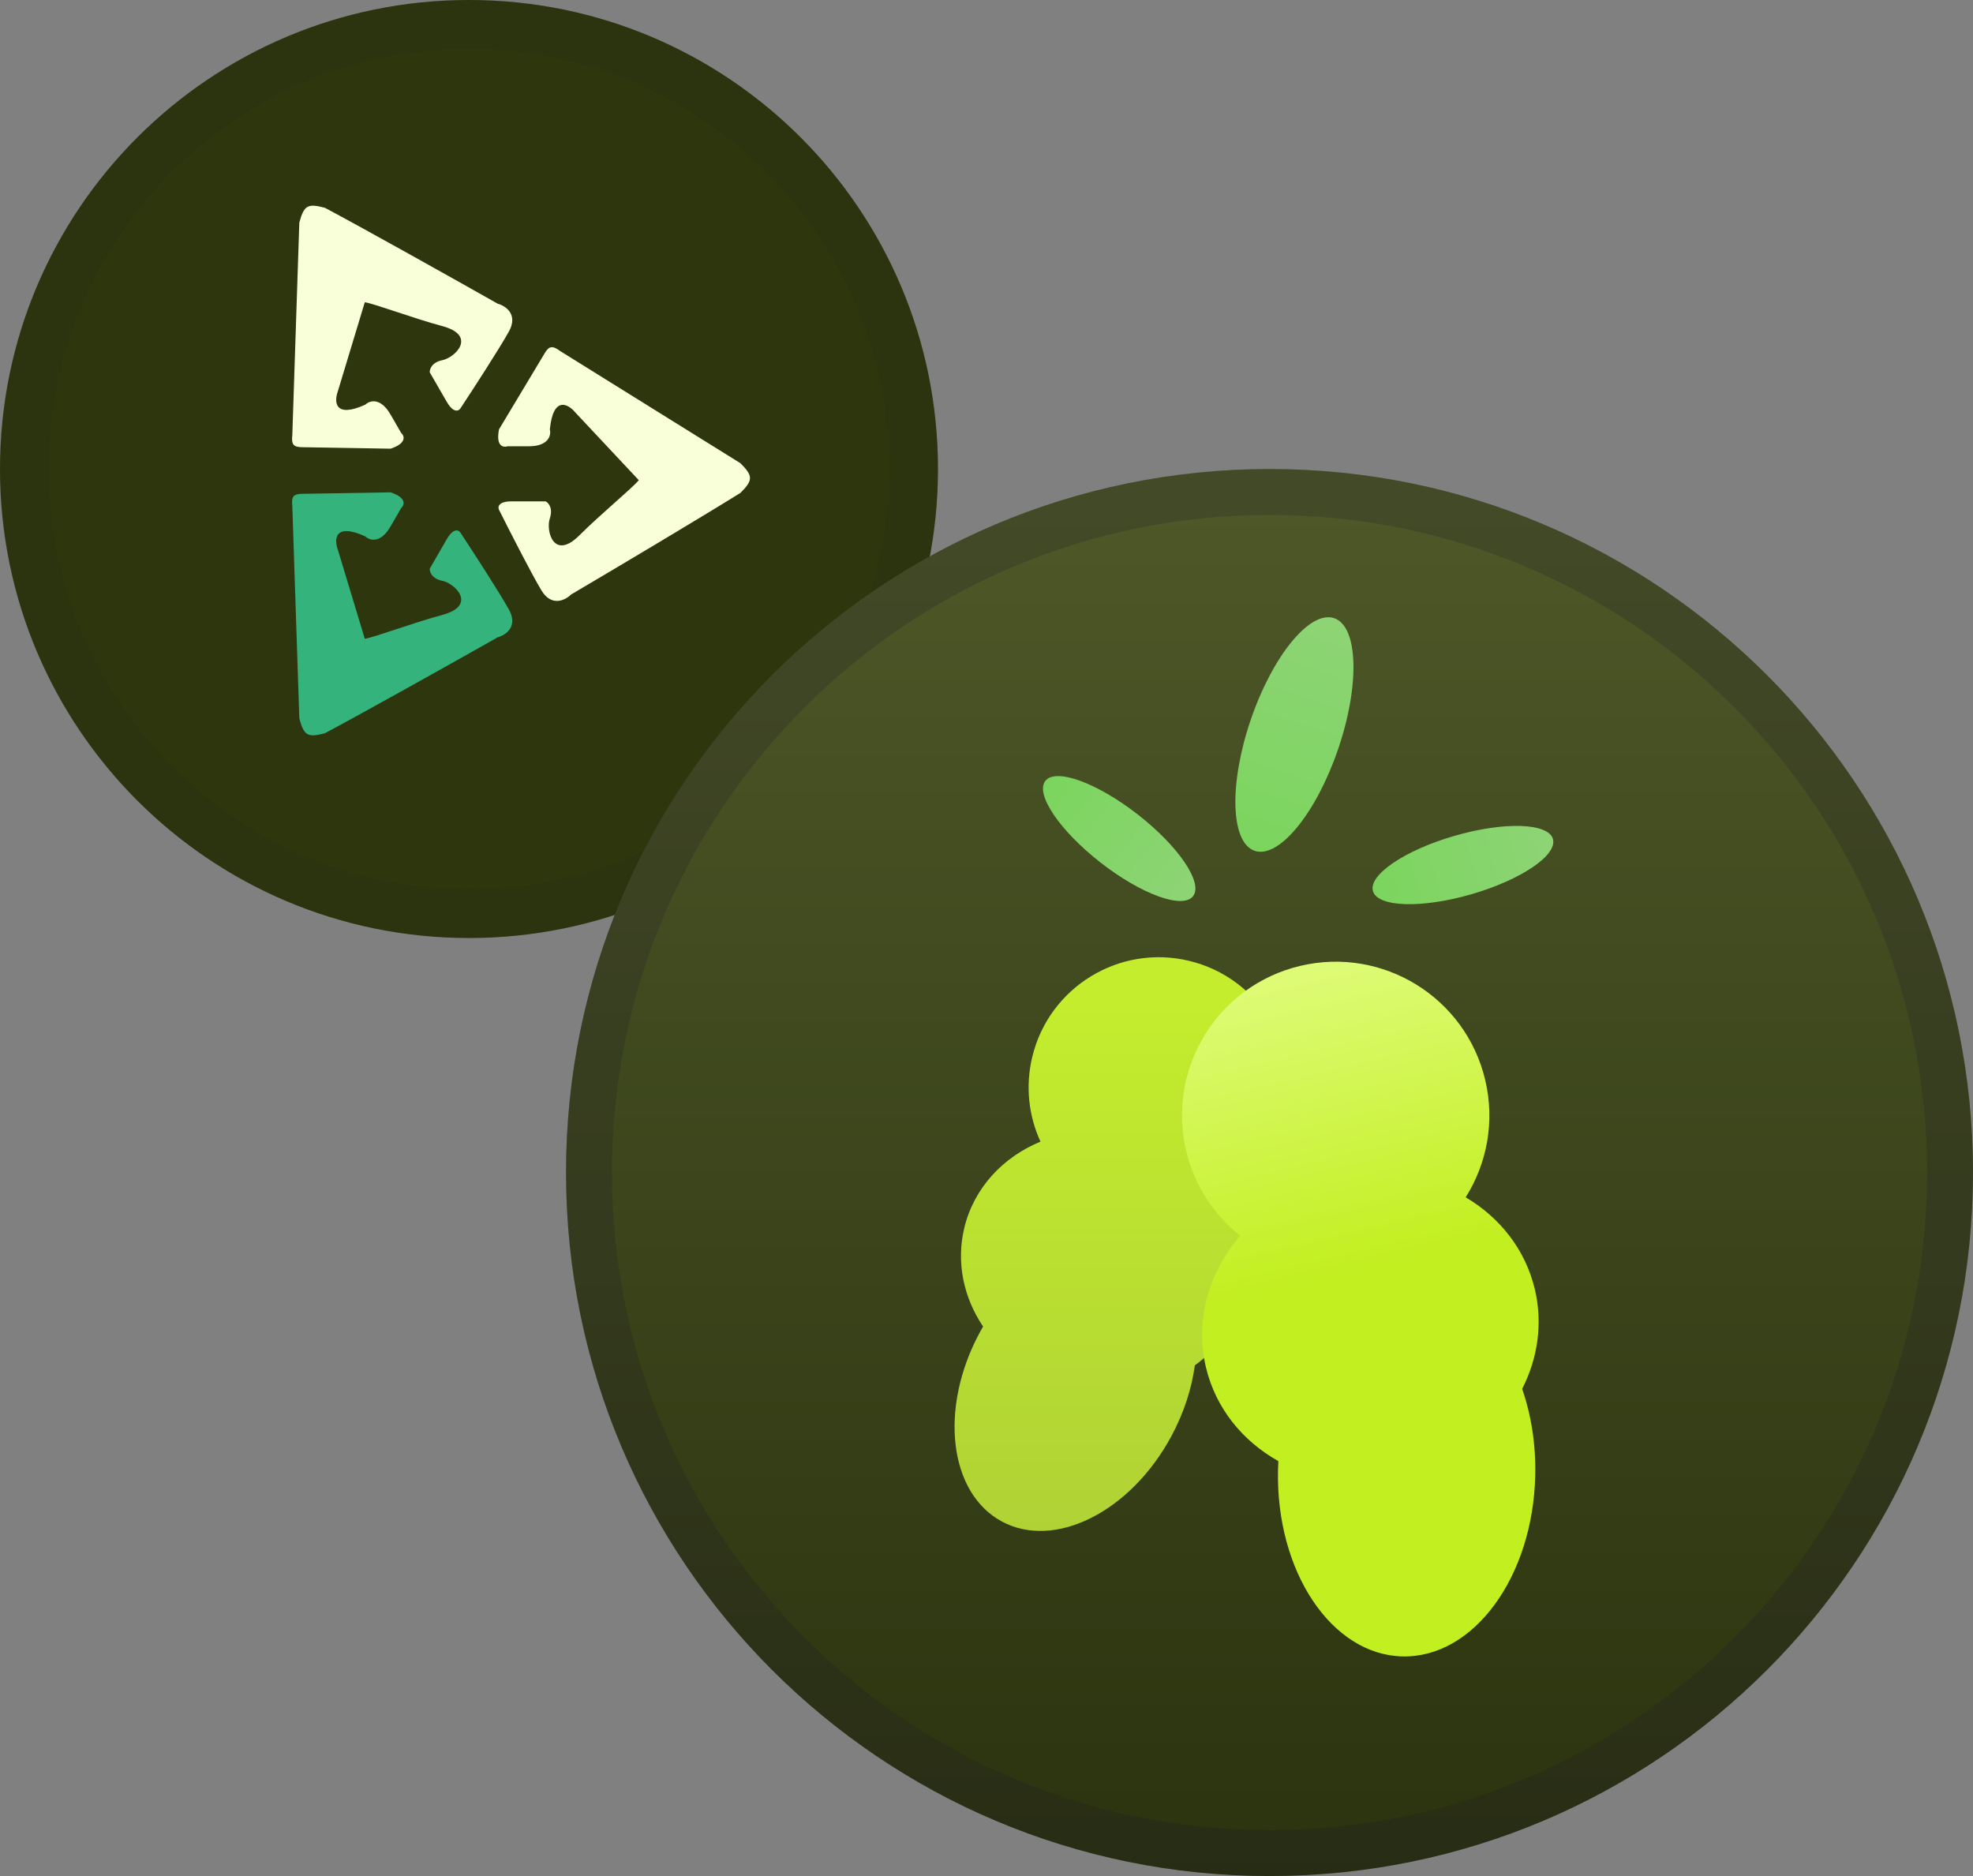 <svg width="122" height="116" viewBox="0 0 122 116" fill="none" xmlns="http://www.w3.org/2000/svg">
<rect x="0" y="0" width="122" height="116" fill="#808080" stroke="none"/>
<path d="M29 58C45.016 58 58 45.016 58 29C58 12.984 45.016 0 29 0C12.984 0 0 12.984 0 29C0 45.016 12.984 58 29 58Z" fill="#2D360C"/>
<path d="M45.786 30.476C46.571 29.691 46.571 29.429 45.786 28.643L34.651 21.715C34.16 21.352 33.953 21.387 33.686 21.833L30.857 26.548C30.648 27.595 31.119 27.683 31.381 27.595H32.691C33.948 27.595 34.087 26.897 34 26.548C34.209 24.452 35.135 24.976 35.571 25.5L39.5 29.691C39.063 30.214 37.143 31.786 35.833 33.095C34.24 34.688 33.738 32.833 34 32.048C34.209 31.419 33.913 31.087 33.738 31H31.643C30.805 31 30.77 31.349 30.857 31.524C31.468 32.746 32.848 35.452 33.476 36.5C34.105 37.548 34.96 37.111 35.309 36.762C38.278 35.016 43.69 31.786 45.786 30.476Z" fill="#F9FFD9"/>
<path d="M20.096 12.851C19.023 12.563 18.796 12.694 18.508 13.767L18.076 26.874C18.007 27.481 18.141 27.643 18.661 27.651L24.158 27.743C25.17 27.401 25.01 26.949 24.803 26.766L24.149 25.632C23.52 24.543 22.845 24.771 22.587 25.022C20.667 25.888 20.658 24.825 20.894 24.184L22.558 18.687C23.23 18.803 25.552 19.681 27.34 20.16C29.517 20.743 28.161 22.106 27.35 22.272C26.701 22.404 26.562 22.827 26.573 23.022L27.621 24.837C28.04 25.563 28.36 25.418 28.468 25.255C29.22 24.115 30.875 21.567 31.468 20.499C32.06 19.431 31.255 18.908 30.778 18.78C27.781 17.083 22.278 14.01 20.096 12.851Z" fill="#F9FFD9"/>
<path d="M20.096 45.335C19.023 45.623 18.796 45.492 18.508 44.418L18.076 31.311C18.007 30.705 18.141 30.543 18.661 30.535L24.158 30.442C25.17 30.785 25.01 31.236 24.803 31.42L24.149 32.554C23.52 33.642 22.845 33.414 22.587 33.164C20.667 32.298 20.658 33.361 20.894 34.001L22.558 39.498C23.23 39.382 25.552 38.505 27.34 38.025C29.517 37.442 28.161 36.08 27.35 35.914C26.701 35.781 26.562 35.358 26.573 35.163L27.621 33.349C28.04 32.623 28.36 32.767 28.468 32.93C29.22 34.071 30.875 36.618 31.468 37.687C32.06 38.755 31.255 39.277 30.778 39.405C27.781 41.103 22.278 44.175 20.096 45.335Z" fill="#34B37C"/>
<g style="mix-blend-mode:multiply" opacity="0.1">
<path fill-rule="evenodd" clip-rule="evenodd" d="M29 3C14.641 3 3 14.641 3 29C3 43.359 14.641 55 29 55C43.359 55 55 43.359 55 29C55 14.641 43.359 3 29 3ZM0 29C0 12.984 12.984 0 29 0C45.016 0 58 12.984 58 29C58 45.016 45.016 58 29 58C12.984 58 0 45.016 0 29Z" fill="#191326"/>
</g>
<path d="M78.5 116C102.524 116 122 96.524 122 72.5C122 48.476 102.524 29 78.5 29C54.476 29 35 48.476 35 72.5C35 96.524 54.476 116 78.5 116Z" fill="url(#paint0_linear)"/>
<g clip-path="url(#clip0)">
<path fill-rule="evenodd" clip-rule="evenodd" d="M79.473 69.119C78.946 71.306 77.572 73.067 75.783 74.138C76.9 75.889 77.336 77.992 76.835 80.07C76.401 81.873 75.33 83.371 73.883 84.423C73.69 85.85 73.214 87.343 72.441 88.784C69.928 93.468 65.234 95.839 61.956 94.081C58.677 92.322 58.056 87.1 60.568 82.416C60.639 82.283 60.713 82.152 60.788 82.022C59.591 80.239 59.11 78.068 59.627 75.924C60.223 73.449 62.019 71.547 64.338 70.589C63.61 69.006 63.39 67.176 63.83 65.35C64.87 61.03 69.216 58.372 73.536 59.413C77.856 60.453 80.514 64.799 79.473 69.119Z" fill="url(#paint1_linear)"/>
<path fill-rule="evenodd" clip-rule="evenodd" d="M90.631 74.032C91.943 71.948 92.45 69.36 91.837 66.775C90.626 61.669 85.505 58.512 80.4 59.722C75.294 60.933 72.136 66.054 73.347 71.16C73.859 73.317 75.069 75.127 76.681 76.406C74.75 78.653 73.874 81.615 74.568 84.541C75.169 87.075 76.835 89.105 79.047 90.344C79.037 90.52 79.031 90.698 79.026 90.876C78.882 97.151 82.325 102.319 86.717 102.42C91.109 102.521 94.787 97.517 94.931 91.243C94.976 89.311 94.68 87.484 94.122 85.878C95.084 83.999 95.411 81.848 94.906 79.717C94.323 77.262 92.741 75.28 90.631 74.032Z" fill="url(#paint2_linear)"/>
<ellipse cx="80.04" cy="45.416" rx="2.85" ry="7.601" transform="rotate(18.889 80.04 45.416)" fill="url(#paint3_linear)"/>
<ellipse cx="90.46" cy="53.488" rx="1.88" ry="5.793" transform="rotate(73.852 90.46 53.488)" fill="url(#paint4_linear)"/>
<ellipse cx="69.205" cy="51.849" rx="1.88" ry="5.793" transform="rotate(127.97 69.205 51.849)" fill="url(#paint5_linear)"/>
</g>
<g style="mix-blend-mode:multiply" opacity="0.2">
<path fill-rule="evenodd" clip-rule="evenodd" d="M78.5 31.837C56.042 31.837 37.837 50.042 37.837 72.5C37.837 94.958 56.042 113.163 78.5 113.163C100.958 113.163 119.163 94.958 119.163 72.5C119.163 50.042 100.958 31.837 78.5 31.837ZM34.999 72.5C34.999 48.475 54.475 29 78.5 29C102.525 29 122 48.475 122 72.5C122 96.525 102.525 116 78.5 116C54.475 116 34.999 96.525 34.999 72.5Z" fill="#191326"/>
</g>
<defs>
<linearGradient id="paint0_linear" x1="78.5" y1="29" x2="78.5" y2="116" gradientUnits="userSpaceOnUse">
<stop stop-color="#4E5828"/>
<stop offset="1" stop-color="#2B330F"/>
</linearGradient>
<linearGradient id="paint1_linear" x1="69.362" y1="59.187" x2="69.362" y2="94.661" gradientUnits="userSpaceOnUse">
<stop offset="0.083" stop-color="#C3ED2D"/>
<stop offset="1" stop-color="#B0D235"/>
</linearGradient>
<linearGradient id="paint2_linear" x1="80.4" y1="59.722" x2="84.784" y2="78.212" gradientUnits="userSpaceOnUse">
<stop offset="0.016" stop-color="#DEFB76"/>
<stop offset="1" stop-color="#C2EF20"/>
</linearGradient>
<linearGradient id="paint3_linear" x1="80.04" y1="37.815" x2="80.04" y2="53.017" gradientUnits="userSpaceOnUse">
<stop stop-color="#8ED476"/>
<stop offset="1" stop-color="#7BD55D"/>
</linearGradient>
<linearGradient id="paint4_linear" x1="90.46" y1="47.694" x2="90.46" y2="59.281" gradientUnits="userSpaceOnUse">
<stop stop-color="#8ED476"/>
<stop offset="1" stop-color="#7BD55D"/>
</linearGradient>
<linearGradient id="paint5_linear" x1="69.205" y1="46.056" x2="69.205" y2="57.642" gradientUnits="userSpaceOnUse">
<stop stop-color="#8ED476"/>
<stop offset="1" stop-color="#7BD55D"/>
</linearGradient>
<clipPath id="clip0">
<rect width="72" height="72" fill="white" transform="translate(42 36)"/>
</clipPath>
</defs>
</svg>
